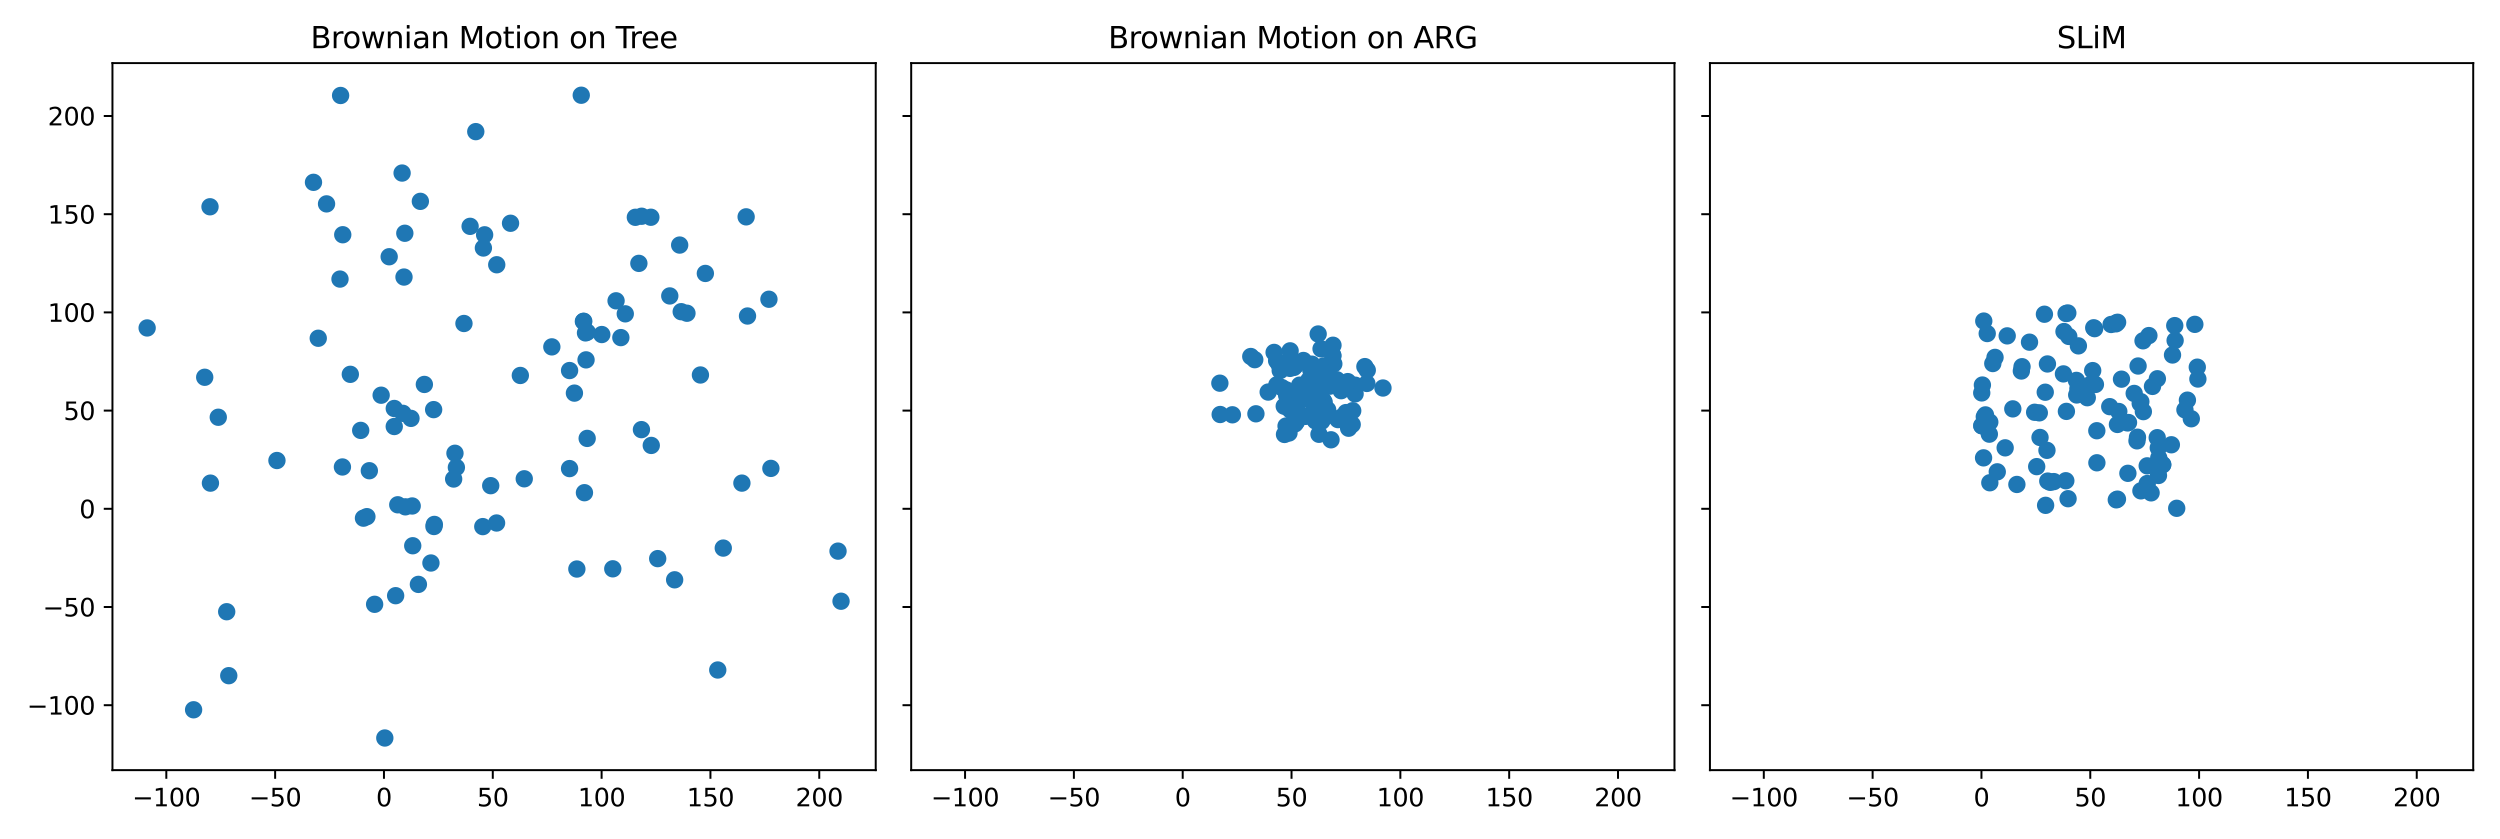 <?xml version="1.0" encoding="utf-8" standalone="no"?>
<!DOCTYPE svg PUBLIC "-//W3C//DTD SVG 1.1//EN"
  "http://www.w3.org/Graphics/SVG/1.1/DTD/svg11.dtd">
<svg xmlns:xlink="http://www.w3.org/1999/xlink" width="1008pt" height="338.4pt" viewBox="0 0 1008 338.4" xmlns="http://www.w3.org/2000/svg" version="1.1">
 <defs>
  <style type="text/css">*{stroke-linejoin: round; stroke-linecap: butt}</style>
 </defs>
 <g id="figure_1">
  <g id="patch_1">
   <path d="M 0 338.4 
L 1008 338.4 
L 1008 0 
L 0 0 
z
" style="fill: #ffffff"/>
  </g>
  <g id="axes_1">
   <g id="patch_2">
    <path d="M 45.34 310.52 
L 353.093 310.52 
L 353.093 25.44 
L 45.34 25.44 
z
" style="fill: #ffffff"/>
   </g>
   <g id="PathCollection_1">
    <defs>
     <path id="me04574af91" d="M 0 3 
C 0.796 3 1.559 2.684 2.121 2.121 
C 2.684 1.559 3 0.796 3 0 
C 3 -0.796 2.684 -1.559 2.121 -2.121 
C 1.559 -2.684 0.796 -3 0 -3 
C -0.796 -3 -1.559 -2.684 -2.121 -2.121 
C -2.684 -1.559 -3 -0.796 -3 0 
C -3 0.796 -2.684 1.559 -2.121 2.121 
C -1.559 2.684 -0.796 3 0 3 
z
" style="stroke: #1f77b4"/>
    </defs>
    <g clip-path="url(#p3fa9901264)">
     <use xlink:href="#me04574af91" x="155.156" y="297.562" style="fill: #1f77b4; stroke: #1f77b4"/>
     <use xlink:href="#me04574af91" x="131.663" y="82.206" style="fill: #1f77b4; stroke: #1f77b4"/>
     <use xlink:href="#me04574af91" x="158.974" y="164.7" style="fill: #1f77b4; stroke: #1f77b4"/>
     <use xlink:href="#me04574af91" x="276.98" y="126.297" style="fill: #1f77b4; stroke: #1f77b4"/>
     <use xlink:href="#me04574af91" x="159.523" y="240.182" style="fill: #1f77b4; stroke: #1f77b4"/>
     <use xlink:href="#me04574af91" x="156.917" y="103.52" style="fill: #1f77b4; stroke: #1f77b4"/>
     <use xlink:href="#me04574af91" x="91.405" y="246.646" style="fill: #1f77b4; stroke: #1f77b4"/>
     <use xlink:href="#me04574af91" x="236.781" y="133.92" style="fill: #1f77b4; stroke: #1f77b4"/>
     <use xlink:href="#me04574af91" x="88.009" y="168.236" style="fill: #1f77b4; stroke: #1f77b4"/>
     <use xlink:href="#me04574af91" x="242.637" y="134.885" style="fill: #1f77b4; stroke: #1f77b4"/>
     <use xlink:href="#me04574af91" x="126.398" y="73.514" style="fill: #1f77b4; stroke: #1f77b4"/>
     <use xlink:href="#me04574af91" x="274.666" y="125.674" style="fill: #1f77b4; stroke: #1f77b4"/>
     <use xlink:href="#me04574af91" x="147.934" y="208.318" style="fill: #1f77b4; stroke: #1f77b4"/>
     <use xlink:href="#me04574af91" x="257.593" y="106.191" style="fill: #1f77b4; stroke: #1f77b4"/>
     <use xlink:href="#me04574af91" x="84.848" y="194.799" style="fill: #1f77b4; stroke: #1f77b4"/>
     <use xlink:href="#me04574af91" x="258.629" y="173.228" style="fill: #1f77b4; stroke: #1f77b4"/>
     <use xlink:href="#me04574af91" x="229.657" y="149.402" style="fill: #1f77b4; stroke: #1f77b4"/>
     <use xlink:href="#me04574af91" x="191.834" y="53.073" style="fill: #1f77b4; stroke: #1f77b4"/>
     <use xlink:href="#me04574af91" x="162.468" y="166.662" style="fill: #1f77b4; stroke: #1f77b4"/>
     <use xlink:href="#me04574af91" x="162.893" y="111.707" style="fill: #1f77b4; stroke: #1f77b4"/>
     <use xlink:href="#me04574af91" x="289.4" y="270.143" style="fill: #1f77b4; stroke: #1f77b4"/>
     <use xlink:href="#me04574af91" x="195.4" y="94.678" style="fill: #1f77b4; stroke: #1f77b4"/>
     <use xlink:href="#me04574af91" x="182.913" y="193.138" style="fill: #1f77b4; stroke: #1f77b4"/>
     <use xlink:href="#me04574af91" x="247.073" y="229.346" style="fill: #1f77b4; stroke: #1f77b4"/>
     <use xlink:href="#me04574af91" x="272.017" y="233.78" style="fill: #1f77b4; stroke: #1f77b4"/>
     <use xlink:href="#me04574af91" x="250.328" y="136.12" style="fill: #1f77b4; stroke: #1f77b4"/>
     <use xlink:href="#me04574af91" x="236.748" y="176.763" style="fill: #1f77b4; stroke: #1f77b4"/>
     <use xlink:href="#me04574af91" x="339.105" y="242.416" style="fill: #1f77b4; stroke: #1f77b4"/>
     <use xlink:href="#me04574af91" x="153.682" y="159.348" style="fill: #1f77b4; stroke: #1f77b4"/>
     <use xlink:href="#me04574af91" x="274.044" y="98.811" style="fill: #1f77b4; stroke: #1f77b4"/>
     <use xlink:href="#me04574af91" x="205.849" y="90.019" style="fill: #1f77b4; stroke: #1f77b4"/>
     <use xlink:href="#me04574af91" x="235.225" y="129.595" style="fill: #1f77b4; stroke: #1f77b4"/>
     <use xlink:href="#me04574af91" x="78.059" y="286.183" style="fill: #1f77b4; stroke: #1f77b4"/>
     <use xlink:href="#me04574af91" x="258.708" y="87.189" style="fill: #1f77b4; stroke: #1f77b4"/>
     <use xlink:href="#me04574af91" x="235.649" y="198.656" style="fill: #1f77b4; stroke: #1f77b4"/>
     <use xlink:href="#me04574af91" x="337.892" y="222.214" style="fill: #1f77b4; stroke: #1f77b4"/>
     <use xlink:href="#me04574af91" x="174.846" y="165.162" style="fill: #1f77b4; stroke: #1f77b4"/>
     <use xlink:href="#me04574af91" x="162.129" y="69.774" style="fill: #1f77b4; stroke: #1f77b4"/>
     <use xlink:href="#me04574af91" x="84.675" y="83.372" style="fill: #1f77b4; stroke: #1f77b4"/>
     <use xlink:href="#me04574af91" x="282.413" y="151.195" style="fill: #1f77b4; stroke: #1f77b4"/>
     <use xlink:href="#me04574af91" x="183.439" y="182.759" style="fill: #1f77b4; stroke: #1f77b4"/>
     <use xlink:href="#me04574af91" x="252.11" y="126.539" style="fill: #1f77b4; stroke: #1f77b4"/>
     <use xlink:href="#me04574af91" x="300.845" y="87.434" style="fill: #1f77b4; stroke: #1f77b4"/>
     <use xlink:href="#me04574af91" x="235.374" y="129.556" style="fill: #1f77b4; stroke: #1f77b4"/>
     <use xlink:href="#me04574af91" x="200.286" y="106.749" style="fill: #1f77b4; stroke: #1f77b4"/>
     <use xlink:href="#me04574af91" x="231.605" y="158.506" style="fill: #1f77b4; stroke: #1f77b4"/>
     <use xlink:href="#me04574af91" x="92.238" y="272.434" style="fill: #1f77b4; stroke: #1f77b4"/>
     <use xlink:href="#me04574af91" x="222.502" y="139.859" style="fill: #1f77b4; stroke: #1f77b4"/>
     <use xlink:href="#me04574af91" x="187.069" y="130.432" style="fill: #1f77b4; stroke: #1f77b4"/>
     <use xlink:href="#me04574af91" x="137.331" y="38.498" style="fill: #1f77b4; stroke: #1f77b4"/>
     <use xlink:href="#me04574af91" x="158.962" y="171.968" style="fill: #1f77b4; stroke: #1f77b4"/>
     <use xlink:href="#me04574af91" x="160.38" y="203.529" style="fill: #1f77b4; stroke: #1f77b4"/>
     <use xlink:href="#me04574af91" x="211.379" y="193.05" style="fill: #1f77b4; stroke: #1f77b4"/>
     <use xlink:href="#me04574af91" x="232.59" y="229.432" style="fill: #1f77b4; stroke: #1f77b4"/>
     <use xlink:href="#me04574af91" x="200.217" y="210.874" style="fill: #1f77b4; stroke: #1f77b4"/>
     <use xlink:href="#me04574af91" x="262.424" y="87.592" style="fill: #1f77b4; stroke: #1f77b4"/>
     <use xlink:href="#me04574af91" x="197.859" y="195.822" style="fill: #1f77b4; stroke: #1f77b4"/>
     <use xlink:href="#me04574af91" x="248.399" y="121.29" style="fill: #1f77b4; stroke: #1f77b4"/>
     <use xlink:href="#me04574af91" x="59.329" y="132.23" style="fill: #1f77b4; stroke: #1f77b4"/>
     <use xlink:href="#me04574af91" x="262.591" y="179.595" style="fill: #1f77b4; stroke: #1f77b4"/>
     <use xlink:href="#me04574af91" x="145.436" y="173.533" style="fill: #1f77b4; stroke: #1f77b4"/>
     <use xlink:href="#me04574af91" x="301.396" y="127.417" style="fill: #1f77b4; stroke: #1f77b4"/>
     <use xlink:href="#me04574af91" x="165.704" y="168.689" style="fill: #1f77b4; stroke: #1f77b4"/>
     <use xlink:href="#me04574af91" x="137.087" y="112.525" style="fill: #1f77b4; stroke: #1f77b4"/>
     <use xlink:href="#me04574af91" x="194.658" y="212.329" style="fill: #1f77b4; stroke: #1f77b4"/>
     <use xlink:href="#me04574af91" x="256.177" y="87.616" style="fill: #1f77b4; stroke: #1f77b4"/>
     <use xlink:href="#me04574af91" x="169.49" y="81.183" style="fill: #1f77b4; stroke: #1f77b4"/>
     <use xlink:href="#me04574af91" x="128.319" y="136.383" style="fill: #1f77b4; stroke: #1f77b4"/>
     <use xlink:href="#me04574af91" x="175.132" y="211.449" style="fill: #1f77b4; stroke: #1f77b4"/>
     <use xlink:href="#me04574af91" x="209.798" y="151.387" style="fill: #1f77b4; stroke: #1f77b4"/>
     <use xlink:href="#me04574af91" x="229.65" y="188.934" style="fill: #1f77b4; stroke: #1f77b4"/>
     <use xlink:href="#me04574af91" x="270.054" y="119.322" style="fill: #1f77b4; stroke: #1f77b4"/>
     <use xlink:href="#me04574af91" x="151.049" y="243.655" style="fill: #1f77b4; stroke: #1f77b4"/>
     <use xlink:href="#me04574af91" x="310.035" y="120.657" style="fill: #1f77b4; stroke: #1f77b4"/>
     <use xlink:href="#me04574af91" x="171.102" y="155.007" style="fill: #1f77b4; stroke: #1f77b4"/>
     <use xlink:href="#me04574af91" x="236.07" y="134.227" style="fill: #1f77b4; stroke: #1f77b4"/>
     <use xlink:href="#me04574af91" x="141.249" y="150.929" style="fill: #1f77b4; stroke: #1f77b4"/>
     <use xlink:href="#me04574af91" x="299.136" y="194.794" style="fill: #1f77b4; stroke: #1f77b4"/>
     <use xlink:href="#me04574af91" x="174.969" y="212.287" style="fill: #1f77b4; stroke: #1f77b4"/>
     <use xlink:href="#me04574af91" x="236.295" y="145.099" style="fill: #1f77b4; stroke: #1f77b4"/>
     <use xlink:href="#me04574af91" x="148.918" y="189.793" style="fill: #1f77b4; stroke: #1f77b4"/>
     <use xlink:href="#me04574af91" x="291.624" y="220.989" style="fill: #1f77b4; stroke: #1f77b4"/>
     <use xlink:href="#me04574af91" x="168.7" y="235.626" style="fill: #1f77b4; stroke: #1f77b4"/>
     <use xlink:href="#me04574af91" x="194.905" y="99.995" style="fill: #1f77b4; stroke: #1f77b4"/>
     <use xlink:href="#me04574af91" x="166.197" y="204.011" style="fill: #1f77b4; stroke: #1f77b4"/>
     <use xlink:href="#me04574af91" x="138.197" y="94.645" style="fill: #1f77b4; stroke: #1f77b4"/>
     <use xlink:href="#me04574af91" x="138.066" y="188.283" style="fill: #1f77b4; stroke: #1f77b4"/>
     <use xlink:href="#me04574af91" x="310.823" y="188.857" style="fill: #1f77b4; stroke: #1f77b4"/>
     <use xlink:href="#me04574af91" x="163.438" y="204.355" style="fill: #1f77b4; stroke: #1f77b4"/>
     <use xlink:href="#me04574af91" x="163.224" y="94.05" style="fill: #1f77b4; stroke: #1f77b4"/>
     <use xlink:href="#me04574af91" x="166.414" y="220.044" style="fill: #1f77b4; stroke: #1f77b4"/>
     <use xlink:href="#me04574af91" x="189.55" y="91.26" style="fill: #1f77b4; stroke: #1f77b4"/>
     <use xlink:href="#me04574af91" x="184.011" y="188.47" style="fill: #1f77b4; stroke: #1f77b4"/>
     <use xlink:href="#me04574af91" x="173.753" y="227.003" style="fill: #1f77b4; stroke: #1f77b4"/>
     <use xlink:href="#me04574af91" x="146.552" y="208.923" style="fill: #1f77b4; stroke: #1f77b4"/>
     <use xlink:href="#me04574af91" x="284.4" y="110.251" style="fill: #1f77b4; stroke: #1f77b4"/>
     <use xlink:href="#me04574af91" x="82.541" y="152.114" style="fill: #1f77b4; stroke: #1f77b4"/>
     <use xlink:href="#me04574af91" x="234.362" y="38.398" style="fill: #1f77b4; stroke: #1f77b4"/>
     <use xlink:href="#me04574af91" x="111.664" y="185.677" style="fill: #1f77b4; stroke: #1f77b4"/>
     <use xlink:href="#me04574af91" x="265.182" y="225.236" style="fill: #1f77b4; stroke: #1f77b4"/>
    </g>
   </g>
   <g id="matplotlib.axis_1">
    <g id="xtick_1">
     <g id="line2d_1">
      <defs>
       <path id="m69aac33d87" d="M 0 0 
L 0 3.5 
" style="stroke: #000000; stroke-width: 0.8"/>
      </defs>
      <g>
       <use xlink:href="#m69aac33d87" x="67.058" y="310.52" style="stroke: #000000; stroke-width: 0.8"/>
      </g>
     </g>
     <g id="text_1">
      <!-- −100 -->
      <g transform="translate(53.324 325.118) scale(0.1 -0.1)">
       <defs>
        <path id="DejaVuSans-2212" d="M 678 2272 
L 4684 2272 
L 4684 1741 
L 678 1741 
L 678 2272 
z
" transform="scale(0.016)"/>
        <path id="DejaVuSans-31" d="M 794 531 
L 1825 531 
L 1825 4091 
L 703 3866 
L 703 4441 
L 1819 4666 
L 2450 4666 
L 2450 531 
L 3481 531 
L 3481 0 
L 794 0 
L 794 531 
z
" transform="scale(0.016)"/>
        <path id="DejaVuSans-30" d="M 2034 4250 
Q 1547 4250 1301 3770 
Q 1056 3291 1056 2328 
Q 1056 1369 1301 889 
Q 1547 409 2034 409 
Q 2525 409 2770 889 
Q 3016 1369 3016 2328 
Q 3016 3291 2770 3770 
Q 2525 4250 2034 4250 
z
M 2034 4750 
Q 2819 4750 3233 4129 
Q 3647 3509 3647 2328 
Q 3647 1150 3233 529 
Q 2819 -91 2034 -91 
Q 1250 -91 836 529 
Q 422 1150 422 2328 
Q 422 3509 836 4129 
Q 1250 4750 2034 4750 
z
" transform="scale(0.016)"/>
       </defs>
       <use xlink:href="#DejaVuSans-2212"/>
       <use xlink:href="#DejaVuSans-31" x="83.789"/>
       <use xlink:href="#DejaVuSans-30" x="147.412"/>
       <use xlink:href="#DejaVuSans-30" x="211.035"/>
      </g>
     </g>
    </g>
    <g id="xtick_2">
     <g id="line2d_2">
      <g>
       <use xlink:href="#m69aac33d87" x="110.935" y="310.52" style="stroke: #000000; stroke-width: 0.8"/>
      </g>
     </g>
     <g id="text_2">
      <!-- −50 -->
      <g transform="translate(100.383 325.118) scale(0.1 -0.1)">
       <defs>
        <path id="DejaVuSans-35" d="M 691 4666 
L 3169 4666 
L 3169 4134 
L 1269 4134 
L 1269 2991 
Q 1406 3038 1543 3061 
Q 1681 3084 1819 3084 
Q 2600 3084 3056 2656 
Q 3513 2228 3513 1497 
Q 3513 744 3044 326 
Q 2575 -91 1722 -91 
Q 1428 -91 1123 -41 
Q 819 9 494 109 
L 494 744 
Q 775 591 1075 516 
Q 1375 441 1709 441 
Q 2250 441 2565 725 
Q 2881 1009 2881 1497 
Q 2881 1984 2565 2268 
Q 2250 2553 1709 2553 
Q 1456 2553 1204 2497 
Q 953 2441 691 2322 
L 691 4666 
z
" transform="scale(0.016)"/>
       </defs>
       <use xlink:href="#DejaVuSans-2212"/>
       <use xlink:href="#DejaVuSans-35" x="83.789"/>
       <use xlink:href="#DejaVuSans-30" x="147.412"/>
      </g>
     </g>
    </g>
    <g id="xtick_3">
     <g id="line2d_3">
      <g>
       <use xlink:href="#m69aac33d87" x="154.813" y="310.52" style="stroke: #000000; stroke-width: 0.8"/>
      </g>
     </g>
     <g id="text_3">
      <!-- 0 -->
      <g transform="translate(151.632 325.118) scale(0.1 -0.1)">
       <use xlink:href="#DejaVuSans-30"/>
      </g>
     </g>
    </g>
    <g id="xtick_4">
     <g id="line2d_4">
      <g>
       <use xlink:href="#m69aac33d87" x="198.691" y="310.52" style="stroke: #000000; stroke-width: 0.8"/>
      </g>
     </g>
     <g id="text_4">
      <!-- 50 -->
      <g transform="translate(192.329 325.118) scale(0.1 -0.1)">
       <use xlink:href="#DejaVuSans-35"/>
       <use xlink:href="#DejaVuSans-30" x="63.623"/>
      </g>
     </g>
    </g>
    <g id="xtick_5">
     <g id="line2d_5">
      <g>
       <use xlink:href="#m69aac33d87" x="242.569" y="310.52" style="stroke: #000000; stroke-width: 0.8"/>
      </g>
     </g>
     <g id="text_5">
      <!-- 100 -->
      <g transform="translate(233.026 325.118) scale(0.1 -0.1)">
       <use xlink:href="#DejaVuSans-31"/>
       <use xlink:href="#DejaVuSans-30" x="63.623"/>
       <use xlink:href="#DejaVuSans-30" x="127.246"/>
      </g>
     </g>
    </g>
    <g id="xtick_6">
     <g id="line2d_6">
      <g>
       <use xlink:href="#m69aac33d87" x="286.447" y="310.52" style="stroke: #000000; stroke-width: 0.8"/>
      </g>
     </g>
     <g id="text_6">
      <!-- 150 -->
      <g transform="translate(276.904 325.118) scale(0.1 -0.1)">
       <use xlink:href="#DejaVuSans-31"/>
       <use xlink:href="#DejaVuSans-35" x="63.623"/>
       <use xlink:href="#DejaVuSans-30" x="127.246"/>
      </g>
     </g>
    </g>
    <g id="xtick_7">
     <g id="line2d_7">
      <g>
       <use xlink:href="#m69aac33d87" x="330.325" y="310.52" style="stroke: #000000; stroke-width: 0.8"/>
      </g>
     </g>
     <g id="text_7">
      <!-- 200 -->
      <g transform="translate(320.782 325.118) scale(0.1 -0.1)">
       <defs>
        <path id="DejaVuSans-32" d="M 1228 531 
L 3431 531 
L 3431 0 
L 469 0 
L 469 531 
Q 828 903 1448 1529 
Q 2069 2156 2228 2338 
Q 2531 2678 2651 2914 
Q 2772 3150 2772 3378 
Q 2772 3750 2511 3984 
Q 2250 4219 1831 4219 
Q 1534 4219 1204 4116 
Q 875 4013 500 3803 
L 500 4441 
Q 881 4594 1212 4672 
Q 1544 4750 1819 4750 
Q 2544 4750 2975 4387 
Q 3406 4025 3406 3419 
Q 3406 3131 3298 2873 
Q 3191 2616 2906 2266 
Q 2828 2175 2409 1742 
Q 1991 1309 1228 531 
z
" transform="scale(0.016)"/>
       </defs>
       <use xlink:href="#DejaVuSans-32"/>
       <use xlink:href="#DejaVuSans-30" x="63.623"/>
       <use xlink:href="#DejaVuSans-30" x="127.246"/>
      </g>
     </g>
    </g>
   </g>
   <g id="matplotlib.axis_2">
    <g id="ytick_1">
     <g id="line2d_8">
      <defs>
       <path id="m199dc8a52b" d="M 0 0 
L -3.5 0 
" style="stroke: #000000; stroke-width: 0.8"/>
      </defs>
      <g>
       <use xlink:href="#m199dc8a52b" x="45.34" y="284.34" style="stroke: #000000; stroke-width: 0.8"/>
      </g>
     </g>
     <g id="text_8">
      <!-- −100 -->
      <g transform="translate(10.873 288.139) scale(0.1 -0.1)">
       <use xlink:href="#DejaVuSans-2212"/>
       <use xlink:href="#DejaVuSans-31" x="83.789"/>
       <use xlink:href="#DejaVuSans-30" x="147.412"/>
       <use xlink:href="#DejaVuSans-30" x="211.035"/>
      </g>
     </g>
    </g>
    <g id="ytick_2">
     <g id="line2d_9">
      <g>
       <use xlink:href="#m199dc8a52b" x="45.34" y="244.745" style="stroke: #000000; stroke-width: 0.8"/>
      </g>
     </g>
     <g id="text_9">
      <!-- −50 -->
      <g transform="translate(17.235 248.545) scale(0.1 -0.1)">
       <use xlink:href="#DejaVuSans-2212"/>
       <use xlink:href="#DejaVuSans-35" x="83.789"/>
       <use xlink:href="#DejaVuSans-30" x="147.412"/>
      </g>
     </g>
    </g>
    <g id="ytick_3">
     <g id="line2d_10">
      <g>
       <use xlink:href="#m199dc8a52b" x="45.34" y="205.151" style="stroke: #000000; stroke-width: 0.8"/>
      </g>
     </g>
     <g id="text_10">
      <!-- 0 -->
      <g transform="translate(31.977 208.95) scale(0.1 -0.1)">
       <use xlink:href="#DejaVuSans-30"/>
      </g>
     </g>
    </g>
    <g id="ytick_4">
     <g id="line2d_11">
      <g>
       <use xlink:href="#m199dc8a52b" x="45.34" y="165.556" style="stroke: #000000; stroke-width: 0.8"/>
      </g>
     </g>
     <g id="text_11">
      <!-- 50 -->
      <g transform="translate(25.615 169.355) scale(0.1 -0.1)">
       <use xlink:href="#DejaVuSans-35"/>
       <use xlink:href="#DejaVuSans-30" x="63.623"/>
      </g>
     </g>
    </g>
    <g id="ytick_5">
     <g id="line2d_12">
      <g>
       <use xlink:href="#m199dc8a52b" x="45.34" y="125.961" style="stroke: #000000; stroke-width: 0.8"/>
      </g>
     </g>
     <g id="text_12">
      <!-- 100 -->
      <g transform="translate(19.253 129.761) scale(0.1 -0.1)">
       <use xlink:href="#DejaVuSans-31"/>
       <use xlink:href="#DejaVuSans-30" x="63.623"/>
       <use xlink:href="#DejaVuSans-30" x="127.246"/>
      </g>
     </g>
    </g>
    <g id="ytick_6">
     <g id="line2d_13">
      <g>
       <use xlink:href="#m199dc8a52b" x="45.34" y="86.367" style="stroke: #000000; stroke-width: 0.8"/>
      </g>
     </g>
     <g id="text_13">
      <!-- 150 -->
      <g transform="translate(19.253 90.166) scale(0.1 -0.1)">
       <use xlink:href="#DejaVuSans-31"/>
       <use xlink:href="#DejaVuSans-35" x="63.623"/>
       <use xlink:href="#DejaVuSans-30" x="127.246"/>
      </g>
     </g>
    </g>
    <g id="ytick_7">
     <g id="line2d_14">
      <g>
       <use xlink:href="#m199dc8a52b" x="45.34" y="46.772" style="stroke: #000000; stroke-width: 0.8"/>
      </g>
     </g>
     <g id="text_14">
      <!-- 200 -->
      <g transform="translate(19.253 50.571) scale(0.1 -0.1)">
       <use xlink:href="#DejaVuSans-32"/>
       <use xlink:href="#DejaVuSans-30" x="63.623"/>
       <use xlink:href="#DejaVuSans-30" x="127.246"/>
      </g>
     </g>
    </g>
   </g>
   <g id="patch_3">
    <path d="M 45.34 310.52 
L 45.34 25.44 
" style="fill: none; stroke: #000000; stroke-width: 0.8; stroke-linejoin: miter; stroke-linecap: square"/>
   </g>
   <g id="patch_4">
    <path d="M 353.093 310.52 
L 353.093 25.44 
" style="fill: none; stroke: #000000; stroke-width: 0.8; stroke-linejoin: miter; stroke-linecap: square"/>
   </g>
   <g id="patch_5">
    <path d="M 45.34 310.52 
L 353.093 310.52 
" style="fill: none; stroke: #000000; stroke-width: 0.8; stroke-linejoin: miter; stroke-linecap: square"/>
   </g>
   <g id="patch_6">
    <path d="M 45.34 25.44 
L 353.093 25.44 
" style="fill: none; stroke: #000000; stroke-width: 0.8; stroke-linejoin: miter; stroke-linecap: square"/>
   </g>
   <g id="text_15">
    <!-- Brownian Motion on Tree -->
    <g transform="translate(125.211 19.44) scale(0.12 -0.12)">
     <defs>
      <path id="DejaVuSans-42" d="M 1259 2228 
L 1259 519 
L 2272 519 
Q 2781 519 3026 730 
Q 3272 941 3272 1375 
Q 3272 1813 3026 2020 
Q 2781 2228 2272 2228 
L 1259 2228 
z
M 1259 4147 
L 1259 2741 
L 2194 2741 
Q 2656 2741 2882 2914 
Q 3109 3088 3109 3444 
Q 3109 3797 2882 3972 
Q 2656 4147 2194 4147 
L 1259 4147 
z
M 628 4666 
L 2241 4666 
Q 2963 4666 3353 4366 
Q 3744 4066 3744 3513 
Q 3744 3084 3544 2831 
Q 3344 2578 2956 2516 
Q 3422 2416 3680 2098 
Q 3938 1781 3938 1306 
Q 3938 681 3513 340 
Q 3088 0 2303 0 
L 628 0 
L 628 4666 
z
" transform="scale(0.016)"/>
      <path id="DejaVuSans-72" d="M 2631 2963 
Q 2534 3019 2420 3045 
Q 2306 3072 2169 3072 
Q 1681 3072 1420 2755 
Q 1159 2438 1159 1844 
L 1159 0 
L 581 0 
L 581 3500 
L 1159 3500 
L 1159 2956 
Q 1341 3275 1631 3429 
Q 1922 3584 2338 3584 
Q 2397 3584 2469 3576 
Q 2541 3569 2628 3553 
L 2631 2963 
z
" transform="scale(0.016)"/>
      <path id="DejaVuSans-6f" d="M 1959 3097 
Q 1497 3097 1228 2736 
Q 959 2375 959 1747 
Q 959 1119 1226 758 
Q 1494 397 1959 397 
Q 2419 397 2687 759 
Q 2956 1122 2956 1747 
Q 2956 2369 2687 2733 
Q 2419 3097 1959 3097 
z
M 1959 3584 
Q 2709 3584 3137 3096 
Q 3566 2609 3566 1747 
Q 3566 888 3137 398 
Q 2709 -91 1959 -91 
Q 1206 -91 779 398 
Q 353 888 353 1747 
Q 353 2609 779 3096 
Q 1206 3584 1959 3584 
z
" transform="scale(0.016)"/>
      <path id="DejaVuSans-77" d="M 269 3500 
L 844 3500 
L 1563 769 
L 2278 3500 
L 2956 3500 
L 3675 769 
L 4391 3500 
L 4966 3500 
L 4050 0 
L 3372 0 
L 2619 2869 
L 1863 0 
L 1184 0 
L 269 3500 
z
" transform="scale(0.016)"/>
      <path id="DejaVuSans-6e" d="M 3513 2113 
L 3513 0 
L 2938 0 
L 2938 2094 
Q 2938 2591 2744 2837 
Q 2550 3084 2163 3084 
Q 1697 3084 1428 2787 
Q 1159 2491 1159 1978 
L 1159 0 
L 581 0 
L 581 3500 
L 1159 3500 
L 1159 2956 
Q 1366 3272 1645 3428 
Q 1925 3584 2291 3584 
Q 2894 3584 3203 3211 
Q 3513 2838 3513 2113 
z
" transform="scale(0.016)"/>
      <path id="DejaVuSans-69" d="M 603 3500 
L 1178 3500 
L 1178 0 
L 603 0 
L 603 3500 
z
M 603 4863 
L 1178 4863 
L 1178 4134 
L 603 4134 
L 603 4863 
z
" transform="scale(0.016)"/>
      <path id="DejaVuSans-61" d="M 2194 1759 
Q 1497 1759 1228 1600 
Q 959 1441 959 1056 
Q 959 750 1161 570 
Q 1363 391 1709 391 
Q 2188 391 2477 730 
Q 2766 1069 2766 1631 
L 2766 1759 
L 2194 1759 
z
M 3341 1997 
L 3341 0 
L 2766 0 
L 2766 531 
Q 2569 213 2275 61 
Q 1981 -91 1556 -91 
Q 1019 -91 701 211 
Q 384 513 384 1019 
Q 384 1609 779 1909 
Q 1175 2209 1959 2209 
L 2766 2209 
L 2766 2266 
Q 2766 2663 2505 2880 
Q 2244 3097 1772 3097 
Q 1472 3097 1187 3025 
Q 903 2953 641 2809 
L 641 3341 
Q 956 3463 1253 3523 
Q 1550 3584 1831 3584 
Q 2591 3584 2966 3190 
Q 3341 2797 3341 1997 
z
" transform="scale(0.016)"/>
      <path id="DejaVuSans-20" transform="scale(0.016)"/>
      <path id="DejaVuSans-4d" d="M 628 4666 
L 1569 4666 
L 2759 1491 
L 3956 4666 
L 4897 4666 
L 4897 0 
L 4281 0 
L 4281 4097 
L 3078 897 
L 2444 897 
L 1241 4097 
L 1241 0 
L 628 0 
L 628 4666 
z
" transform="scale(0.016)"/>
      <path id="DejaVuSans-74" d="M 1172 4494 
L 1172 3500 
L 2356 3500 
L 2356 3053 
L 1172 3053 
L 1172 1153 
Q 1172 725 1289 603 
Q 1406 481 1766 481 
L 2356 481 
L 2356 0 
L 1766 0 
Q 1100 0 847 248 
Q 594 497 594 1153 
L 594 3053 
L 172 3053 
L 172 3500 
L 594 3500 
L 594 4494 
L 1172 4494 
z
" transform="scale(0.016)"/>
      <path id="DejaVuSans-54" d="M -19 4666 
L 3928 4666 
L 3928 4134 
L 2272 4134 
L 2272 0 
L 1638 0 
L 1638 4134 
L -19 4134 
L -19 4666 
z
" transform="scale(0.016)"/>
      <path id="DejaVuSans-65" d="M 3597 1894 
L 3597 1613 
L 953 1613 
Q 991 1019 1311 708 
Q 1631 397 2203 397 
Q 2534 397 2845 478 
Q 3156 559 3463 722 
L 3463 178 
Q 3153 47 2828 -22 
Q 2503 -91 2169 -91 
Q 1331 -91 842 396 
Q 353 884 353 1716 
Q 353 2575 817 3079 
Q 1281 3584 2069 3584 
Q 2775 3584 3186 3129 
Q 3597 2675 3597 1894 
z
M 3022 2063 
Q 3016 2534 2758 2815 
Q 2500 3097 2075 3097 
Q 1594 3097 1305 2825 
Q 1016 2553 972 2059 
L 3022 2063 
z
" transform="scale(0.016)"/>
     </defs>
     <use xlink:href="#DejaVuSans-42"/>
     <use xlink:href="#DejaVuSans-72" x="68.604"/>
     <use xlink:href="#DejaVuSans-6f" x="107.467"/>
     <use xlink:href="#DejaVuSans-77" x="168.648"/>
     <use xlink:href="#DejaVuSans-6e" x="250.436"/>
     <use xlink:href="#DejaVuSans-69" x="313.814"/>
     <use xlink:href="#DejaVuSans-61" x="341.598"/>
     <use xlink:href="#DejaVuSans-6e" x="402.877"/>
     <use xlink:href="#DejaVuSans-20" x="466.256"/>
     <use xlink:href="#DejaVuSans-4d" x="498.043"/>
     <use xlink:href="#DejaVuSans-6f" x="584.322"/>
     <use xlink:href="#DejaVuSans-74" x="645.504"/>
     <use xlink:href="#DejaVuSans-69" x="684.713"/>
     <use xlink:href="#DejaVuSans-6f" x="712.496"/>
     <use xlink:href="#DejaVuSans-6e" x="773.678"/>
     <use xlink:href="#DejaVuSans-20" x="837.057"/>
     <use xlink:href="#DejaVuSans-6f" x="868.844"/>
     <use xlink:href="#DejaVuSans-6e" x="930.025"/>
     <use xlink:href="#DejaVuSans-20" x="993.404"/>
     <use xlink:href="#DejaVuSans-54" x="1025.191"/>
     <use xlink:href="#DejaVuSans-72" x="1071.525"/>
     <use xlink:href="#DejaVuSans-65" x="1110.389"/>
     <use xlink:href="#DejaVuSans-65" x="1171.912"/>
    </g>
   </g>
  </g>
  <g id="axes_2">
   <g id="patch_7">
    <path d="M 367.393 310.52 
L 675.147 310.52 
L 675.147 25.44 
L 367.393 25.44 
z
" style="fill: #ffffff"/>
   </g>
   <g id="PathCollection_2">
    <g clip-path="url(#p17c646948e)">
     <use xlink:href="#me04574af91" x="528.521" y="149.217" style="fill: #1f77b4; stroke: #1f77b4"/>
     <use xlink:href="#me04574af91" x="532.912" y="169.846" style="fill: #1f77b4; stroke: #1f77b4"/>
     <use xlink:href="#me04574af91" x="536.663" y="177.323" style="fill: #1f77b4; stroke: #1f77b4"/>
     <use xlink:href="#me04574af91" x="524.016" y="155.302" style="fill: #1f77b4; stroke: #1f77b4"/>
     <use xlink:href="#me04574af91" x="518.669" y="157.226" style="fill: #1f77b4; stroke: #1f77b4"/>
     <use xlink:href="#me04574af91" x="506.389" y="166.845" style="fill: #1f77b4; stroke: #1f77b4"/>
     <use xlink:href="#me04574af91" x="515.627" y="146.76" style="fill: #1f77b4; stroke: #1f77b4"/>
     <use xlink:href="#me04574af91" x="522.165" y="170.899" style="fill: #1f77b4; stroke: #1f77b4"/>
     <use xlink:href="#me04574af91" x="532.04" y="161.548" style="fill: #1f77b4; stroke: #1f77b4"/>
     <use xlink:href="#me04574af91" x="526.793" y="155.957" style="fill: #1f77b4; stroke: #1f77b4"/>
     <use xlink:href="#me04574af91" x="533.722" y="147.534" style="fill: #1f77b4; stroke: #1f77b4"/>
     <use xlink:href="#me04574af91" x="546.374" y="158.81" style="fill: #1f77b4; stroke: #1f77b4"/>
     <use xlink:href="#me04574af91" x="531.922" y="155.51" style="fill: #1f77b4; stroke: #1f77b4"/>
     <use xlink:href="#me04574af91" x="531.791" y="167.064" style="fill: #1f77b4; stroke: #1f77b4"/>
     <use xlink:href="#me04574af91" x="535.305" y="165.202" style="fill: #1f77b4; stroke: #1f77b4"/>
     <use xlink:href="#me04574af91" x="522.162" y="168.963" style="fill: #1f77b4; stroke: #1f77b4"/>
     <use xlink:href="#me04574af91" x="521.702" y="148.143" style="fill: #1f77b4; stroke: #1f77b4"/>
     <use xlink:href="#me04574af91" x="519.311" y="162.061" style="fill: #1f77b4; stroke: #1f77b4"/>
     <use xlink:href="#me04574af91" x="531.329" y="160.111" style="fill: #1f77b4; stroke: #1f77b4"/>
     <use xlink:href="#me04574af91" x="491.849" y="154.499" style="fill: #1f77b4; stroke: #1f77b4"/>
     <use xlink:href="#me04574af91" x="532.054" y="151.502" style="fill: #1f77b4; stroke: #1f77b4"/>
     <use xlink:href="#me04574af91" x="532.647" y="140.649" style="fill: #1f77b4; stroke: #1f77b4"/>
     <use xlink:href="#me04574af91" x="537.414" y="143.602" style="fill: #1f77b4; stroke: #1f77b4"/>
     <use xlink:href="#me04574af91" x="511.332" y="158.078" style="fill: #1f77b4; stroke: #1f77b4"/>
     <use xlink:href="#me04574af91" x="536.164" y="155.705" style="fill: #1f77b4; stroke: #1f77b4"/>
     <use xlink:href="#me04574af91" x="518.533" y="171.775" style="fill: #1f77b4; stroke: #1f77b4"/>
     <use xlink:href="#me04574af91" x="514.737" y="145.454" style="fill: #1f77b4; stroke: #1f77b4"/>
     <use xlink:href="#me04574af91" x="542.701" y="166.356" style="fill: #1f77b4; stroke: #1f77b4"/>
     <use xlink:href="#me04574af91" x="550.323" y="147.815" style="fill: #1f77b4; stroke: #1f77b4"/>
     <use xlink:href="#me04574af91" x="533.401" y="161.303" style="fill: #1f77b4; stroke: #1f77b4"/>
     <use xlink:href="#me04574af91" x="532.191" y="161.043" style="fill: #1f77b4; stroke: #1f77b4"/>
     <use xlink:href="#me04574af91" x="530.358" y="169.697" style="fill: #1f77b4; stroke: #1f77b4"/>
     <use xlink:href="#me04574af91" x="540.754" y="157.526" style="fill: #1f77b4; stroke: #1f77b4"/>
     <use xlink:href="#me04574af91" x="521.98" y="164.879" style="fill: #1f77b4; stroke: #1f77b4"/>
     <use xlink:href="#me04574af91" x="513.72" y="142.092" style="fill: #1f77b4; stroke: #1f77b4"/>
     <use xlink:href="#me04574af91" x="545.202" y="171.161" style="fill: #1f77b4; stroke: #1f77b4"/>
     <use xlink:href="#me04574af91" x="526.432" y="167.874" style="fill: #1f77b4; stroke: #1f77b4"/>
     <use xlink:href="#me04574af91" x="514.832" y="155.155" style="fill: #1f77b4; stroke: #1f77b4"/>
     <use xlink:href="#me04574af91" x="533.708" y="166.501" style="fill: #1f77b4; stroke: #1f77b4"/>
     <use xlink:href="#me04574af91" x="551.284" y="149.258" style="fill: #1f77b4; stroke: #1f77b4"/>
     <use xlink:href="#me04574af91" x="541.753" y="154.411" style="fill: #1f77b4; stroke: #1f77b4"/>
     <use xlink:href="#me04574af91" x="523.484" y="162.284" style="fill: #1f77b4; stroke: #1f77b4"/>
     <use xlink:href="#me04574af91" x="527.246" y="160.843" style="fill: #1f77b4; stroke: #1f77b4"/>
     <use xlink:href="#me04574af91" x="532.656" y="155.73" style="fill: #1f77b4; stroke: #1f77b4"/>
     <use xlink:href="#me04574af91" x="528.983" y="146.844" style="fill: #1f77b4; stroke: #1f77b4"/>
     <use xlink:href="#me04574af91" x="520.124" y="161.697" style="fill: #1f77b4; stroke: #1f77b4"/>
     <use xlink:href="#me04574af91" x="504.313" y="143.742" style="fill: #1f77b4; stroke: #1f77b4"/>
     <use xlink:href="#me04574af91" x="496.898" y="167.246" style="fill: #1f77b4; stroke: #1f77b4"/>
     <use xlink:href="#me04574af91" x="543.766" y="172.663" style="fill: #1f77b4; stroke: #1f77b4"/>
     <use xlink:href="#me04574af91" x="537.362" y="143.16" style="fill: #1f77b4; stroke: #1f77b4"/>
     <use xlink:href="#me04574af91" x="533.519" y="154.032" style="fill: #1f77b4; stroke: #1f77b4"/>
     <use xlink:href="#me04574af91" x="527.746" y="153.219" style="fill: #1f77b4; stroke: #1f77b4"/>
     <use xlink:href="#me04574af91" x="520.182" y="141.459" style="fill: #1f77b4; stroke: #1f77b4"/>
     <use xlink:href="#me04574af91" x="534.454" y="168.018" style="fill: #1f77b4; stroke: #1f77b4"/>
     <use xlink:href="#me04574af91" x="530.761" y="161.212" style="fill: #1f77b4; stroke: #1f77b4"/>
     <use xlink:href="#me04574af91" x="517.804" y="163.793" style="fill: #1f77b4; stroke: #1f77b4"/>
     <use xlink:href="#me04574af91" x="521.861" y="145.769" style="fill: #1f77b4; stroke: #1f77b4"/>
     <use xlink:href="#me04574af91" x="532.652" y="160.87" style="fill: #1f77b4; stroke: #1f77b4"/>
     <use xlink:href="#me04574af91" x="533.899" y="162.133" style="fill: #1f77b4; stroke: #1f77b4"/>
     <use xlink:href="#me04574af91" x="557.613" y="156.448" style="fill: #1f77b4; stroke: #1f77b4"/>
     <use xlink:href="#me04574af91" x="539.464" y="169.181" style="fill: #1f77b4; stroke: #1f77b4"/>
     <use xlink:href="#me04574af91" x="531.812" y="175.106" style="fill: #1f77b4; stroke: #1f77b4"/>
     <use xlink:href="#me04574af91" x="537.797" y="146.718" style="fill: #1f77b4; stroke: #1f77b4"/>
     <use xlink:href="#me04574af91" x="522.516" y="165.907" style="fill: #1f77b4; stroke: #1f77b4"/>
     <use xlink:href="#me04574af91" x="529.166" y="157.156" style="fill: #1f77b4; stroke: #1f77b4"/>
     <use xlink:href="#me04574af91" x="531.154" y="161.475" style="fill: #1f77b4; stroke: #1f77b4"/>
     <use xlink:href="#me04574af91" x="546.464" y="155.325" style="fill: #1f77b4; stroke: #1f77b4"/>
     <use xlink:href="#me04574af91" x="516.184" y="149.406" style="fill: #1f77b4; stroke: #1f77b4"/>
     <use xlink:href="#me04574af91" x="523.168" y="160.017" style="fill: #1f77b4; stroke: #1f77b4"/>
     <use xlink:href="#me04574af91" x="534.803" y="149.777" style="fill: #1f77b4; stroke: #1f77b4"/>
     <use xlink:href="#me04574af91" x="518.773" y="159.409" style="fill: #1f77b4; stroke: #1f77b4"/>
     <use xlink:href="#me04574af91" x="519.793" y="164.75" style="fill: #1f77b4; stroke: #1f77b4"/>
     <use xlink:href="#me04574af91" x="533.639" y="149.982" style="fill: #1f77b4; stroke: #1f77b4"/>
     <use xlink:href="#me04574af91" x="529.423" y="157.841" style="fill: #1f77b4; stroke: #1f77b4"/>
     <use xlink:href="#me04574af91" x="532.513" y="165.208" style="fill: #1f77b4; stroke: #1f77b4"/>
     <use xlink:href="#me04574af91" x="543.417" y="153.868" style="fill: #1f77b4; stroke: #1f77b4"/>
     <use xlink:href="#me04574af91" x="537.457" y="139.201" style="fill: #1f77b4; stroke: #1f77b4"/>
     <use xlink:href="#me04574af91" x="522.432" y="147.298" style="fill: #1f77b4; stroke: #1f77b4"/>
     <use xlink:href="#me04574af91" x="531.487" y="134.668" style="fill: #1f77b4; stroke: #1f77b4"/>
     <use xlink:href="#me04574af91" x="529.376" y="162.595" style="fill: #1f77b4; stroke: #1f77b4"/>
     <use xlink:href="#me04574af91" x="528.964" y="150.597" style="fill: #1f77b4; stroke: #1f77b4"/>
     <use xlink:href="#me04574af91" x="524.051" y="168.373" style="fill: #1f77b4; stroke: #1f77b4"/>
     <use xlink:href="#me04574af91" x="505.921" y="145.024" style="fill: #1f77b4; stroke: #1f77b4"/>
     <use xlink:href="#me04574af91" x="516.844" y="156.265" style="fill: #1f77b4; stroke: #1f77b4"/>
     <use xlink:href="#me04574af91" x="539.023" y="153.123" style="fill: #1f77b4; stroke: #1f77b4"/>
     <use xlink:href="#me04574af91" x="521.461" y="163.828" style="fill: #1f77b4; stroke: #1f77b4"/>
     <use xlink:href="#me04574af91" x="540.66" y="168.321" style="fill: #1f77b4; stroke: #1f77b4"/>
     <use xlink:href="#me04574af91" x="525.536" y="145.352" style="fill: #1f77b4; stroke: #1f77b4"/>
     <use xlink:href="#me04574af91" x="532.686" y="154.04" style="fill: #1f77b4; stroke: #1f77b4"/>
     <use xlink:href="#me04574af91" x="491.977" y="167.127" style="fill: #1f77b4; stroke: #1f77b4"/>
     <use xlink:href="#me04574af91" x="520.135" y="148.532" style="fill: #1f77b4; stroke: #1f77b4"/>
     <use xlink:href="#me04574af91" x="517.912" y="175.174" style="fill: #1f77b4; stroke: #1f77b4"/>
     <use xlink:href="#me04574af91" x="520.415" y="165.448" style="fill: #1f77b4; stroke: #1f77b4"/>
     <use xlink:href="#me04574af91" x="526.965" y="156.975" style="fill: #1f77b4; stroke: #1f77b4"/>
     <use xlink:href="#me04574af91" x="530.885" y="160.361" style="fill: #1f77b4; stroke: #1f77b4"/>
     <use xlink:href="#me04574af91" x="522.727" y="170.063" style="fill: #1f77b4; stroke: #1f77b4"/>
     <use xlink:href="#me04574af91" x="519.785" y="145.472" style="fill: #1f77b4; stroke: #1f77b4"/>
     <use xlink:href="#me04574af91" x="519.721" y="174.593" style="fill: #1f77b4; stroke: #1f77b4"/>
     <use xlink:href="#me04574af91" x="545.414" y="165.602" style="fill: #1f77b4; stroke: #1f77b4"/>
     <use xlink:href="#me04574af91" x="551.11" y="154.602" style="fill: #1f77b4; stroke: #1f77b4"/>
    </g>
   </g>
   <g id="matplotlib.axis_3">
    <g id="xtick_8">
     <g id="line2d_15">
      <g>
       <use xlink:href="#m69aac33d87" x="389.111" y="310.52" style="stroke: #000000; stroke-width: 0.8"/>
      </g>
     </g>
     <g id="text_16">
      <!-- −100 -->
      <g transform="translate(375.377 325.118) scale(0.1 -0.1)">
       <use xlink:href="#DejaVuSans-2212"/>
       <use xlink:href="#DejaVuSans-31" x="83.789"/>
       <use xlink:href="#DejaVuSans-30" x="147.412"/>
       <use xlink:href="#DejaVuSans-30" x="211.035"/>
      </g>
     </g>
    </g>
    <g id="xtick_9">
     <g id="line2d_16">
      <g>
       <use xlink:href="#m69aac33d87" x="432.989" y="310.52" style="stroke: #000000; stroke-width: 0.8"/>
      </g>
     </g>
     <g id="text_17">
      <!-- −50 -->
      <g transform="translate(422.436 325.118) scale(0.1 -0.1)">
       <use xlink:href="#DejaVuSans-2212"/>
       <use xlink:href="#DejaVuSans-35" x="83.789"/>
       <use xlink:href="#DejaVuSans-30" x="147.412"/>
      </g>
     </g>
    </g>
    <g id="xtick_10">
     <g id="line2d_17">
      <g>
       <use xlink:href="#m69aac33d87" x="476.867" y="310.52" style="stroke: #000000; stroke-width: 0.8"/>
      </g>
     </g>
     <g id="text_18">
      <!-- 0 -->
      <g transform="translate(473.686 325.118) scale(0.1 -0.1)">
       <use xlink:href="#DejaVuSans-30"/>
      </g>
     </g>
    </g>
    <g id="xtick_11">
     <g id="line2d_18">
      <g>
       <use xlink:href="#m69aac33d87" x="520.745" y="310.52" style="stroke: #000000; stroke-width: 0.8"/>
      </g>
     </g>
     <g id="text_19">
      <!-- 50 -->
      <g transform="translate(514.382 325.118) scale(0.1 -0.1)">
       <use xlink:href="#DejaVuSans-35"/>
       <use xlink:href="#DejaVuSans-30" x="63.623"/>
      </g>
     </g>
    </g>
    <g id="xtick_12">
     <g id="line2d_19">
      <g>
       <use xlink:href="#m69aac33d87" x="564.623" y="310.52" style="stroke: #000000; stroke-width: 0.8"/>
      </g>
     </g>
     <g id="text_20">
      <!-- 100 -->
      <g transform="translate(555.079 325.118) scale(0.1 -0.1)">
       <use xlink:href="#DejaVuSans-31"/>
       <use xlink:href="#DejaVuSans-30" x="63.623"/>
       <use xlink:href="#DejaVuSans-30" x="127.246"/>
      </g>
     </g>
    </g>
    <g id="xtick_13">
     <g id="line2d_20">
      <g>
       <use xlink:href="#m69aac33d87" x="608.501" y="310.52" style="stroke: #000000; stroke-width: 0.8"/>
      </g>
     </g>
     <g id="text_21">
      <!-- 150 -->
      <g transform="translate(598.957 325.118) scale(0.1 -0.1)">
       <use xlink:href="#DejaVuSans-31"/>
       <use xlink:href="#DejaVuSans-35" x="63.623"/>
       <use xlink:href="#DejaVuSans-30" x="127.246"/>
      </g>
     </g>
    </g>
    <g id="xtick_14">
     <g id="line2d_21">
      <g>
       <use xlink:href="#m69aac33d87" x="652.379" y="310.52" style="stroke: #000000; stroke-width: 0.8"/>
      </g>
     </g>
     <g id="text_22">
      <!-- 200 -->
      <g transform="translate(642.835 325.118) scale(0.1 -0.1)">
       <use xlink:href="#DejaVuSans-32"/>
       <use xlink:href="#DejaVuSans-30" x="63.623"/>
       <use xlink:href="#DejaVuSans-30" x="127.246"/>
      </g>
     </g>
    </g>
   </g>
   <g id="matplotlib.axis_4">
    <g id="ytick_8">
     <g id="line2d_22">
      <g>
       <use xlink:href="#m199dc8a52b" x="367.393" y="284.34" style="stroke: #000000; stroke-width: 0.8"/>
      </g>
     </g>
    </g>
    <g id="ytick_9">
     <g id="line2d_23">
      <g>
       <use xlink:href="#m199dc8a52b" x="367.393" y="244.745" style="stroke: #000000; stroke-width: 0.8"/>
      </g>
     </g>
    </g>
    <g id="ytick_10">
     <g id="line2d_24">
      <g>
       <use xlink:href="#m199dc8a52b" x="367.393" y="205.151" style="stroke: #000000; stroke-width: 0.8"/>
      </g>
     </g>
    </g>
    <g id="ytick_11">
     <g id="line2d_25">
      <g>
       <use xlink:href="#m199dc8a52b" x="367.393" y="165.556" style="stroke: #000000; stroke-width: 0.8"/>
      </g>
     </g>
    </g>
    <g id="ytick_12">
     <g id="line2d_26">
      <g>
       <use xlink:href="#m199dc8a52b" x="367.393" y="125.961" style="stroke: #000000; stroke-width: 0.8"/>
      </g>
     </g>
    </g>
    <g id="ytick_13">
     <g id="line2d_27">
      <g>
       <use xlink:href="#m199dc8a52b" x="367.393" y="86.367" style="stroke: #000000; stroke-width: 0.8"/>
      </g>
     </g>
    </g>
    <g id="ytick_14">
     <g id="line2d_28">
      <g>
       <use xlink:href="#m199dc8a52b" x="367.393" y="46.772" style="stroke: #000000; stroke-width: 0.8"/>
      </g>
     </g>
    </g>
   </g>
   <g id="patch_8">
    <path d="M 367.393 310.52 
L 367.393 25.44 
" style="fill: none; stroke: #000000; stroke-width: 0.8; stroke-linejoin: miter; stroke-linecap: square"/>
   </g>
   <g id="patch_9">
    <path d="M 675.147 310.52 
L 675.147 25.44 
" style="fill: none; stroke: #000000; stroke-width: 0.8; stroke-linejoin: miter; stroke-linecap: square"/>
   </g>
   <g id="patch_10">
    <path d="M 367.393 310.52 
L 675.147 310.52 
" style="fill: none; stroke: #000000; stroke-width: 0.8; stroke-linejoin: miter; stroke-linecap: square"/>
   </g>
   <g id="patch_11">
    <path d="M 367.393 25.44 
L 675.147 25.44 
" style="fill: none; stroke: #000000; stroke-width: 0.8; stroke-linejoin: miter; stroke-linecap: square"/>
   </g>
   <g id="text_23">
    <!-- Brownian Motion on ARG -->
    <g transform="translate(446.837 19.44) scale(0.12 -0.12)">
     <defs>
      <path id="DejaVuSans-41" d="M 2188 4044 
L 1331 1722 
L 3047 1722 
L 2188 4044 
z
M 1831 4666 
L 2547 4666 
L 4325 0 
L 3669 0 
L 3244 1197 
L 1141 1197 
L 716 0 
L 50 0 
L 1831 4666 
z
" transform="scale(0.016)"/>
      <path id="DejaVuSans-52" d="M 2841 2188 
Q 3044 2119 3236 1894 
Q 3428 1669 3622 1275 
L 4263 0 
L 3584 0 
L 2988 1197 
Q 2756 1666 2539 1819 
Q 2322 1972 1947 1972 
L 1259 1972 
L 1259 0 
L 628 0 
L 628 4666 
L 2053 4666 
Q 2853 4666 3247 4331 
Q 3641 3997 3641 3322 
Q 3641 2881 3436 2590 
Q 3231 2300 2841 2188 
z
M 1259 4147 
L 1259 2491 
L 2053 2491 
Q 2509 2491 2742 2702 
Q 2975 2913 2975 3322 
Q 2975 3731 2742 3939 
Q 2509 4147 2053 4147 
L 1259 4147 
z
" transform="scale(0.016)"/>
      <path id="DejaVuSans-47" d="M 3809 666 
L 3809 1919 
L 2778 1919 
L 2778 2438 
L 4434 2438 
L 4434 434 
Q 4069 175 3628 42 
Q 3188 -91 2688 -91 
Q 1594 -91 976 548 
Q 359 1188 359 2328 
Q 359 3472 976 4111 
Q 1594 4750 2688 4750 
Q 3144 4750 3555 4637 
Q 3966 4525 4313 4306 
L 4313 3634 
Q 3963 3931 3569 4081 
Q 3175 4231 2741 4231 
Q 1884 4231 1454 3753 
Q 1025 3275 1025 2328 
Q 1025 1384 1454 906 
Q 1884 428 2741 428 
Q 3075 428 3337 486 
Q 3600 544 3809 666 
z
" transform="scale(0.016)"/>
     </defs>
     <use xlink:href="#DejaVuSans-42"/>
     <use xlink:href="#DejaVuSans-72" x="68.604"/>
     <use xlink:href="#DejaVuSans-6f" x="107.467"/>
     <use xlink:href="#DejaVuSans-77" x="168.648"/>
     <use xlink:href="#DejaVuSans-6e" x="250.436"/>
     <use xlink:href="#DejaVuSans-69" x="313.814"/>
     <use xlink:href="#DejaVuSans-61" x="341.598"/>
     <use xlink:href="#DejaVuSans-6e" x="402.877"/>
     <use xlink:href="#DejaVuSans-20" x="466.256"/>
     <use xlink:href="#DejaVuSans-4d" x="498.043"/>
     <use xlink:href="#DejaVuSans-6f" x="584.322"/>
     <use xlink:href="#DejaVuSans-74" x="645.504"/>
     <use xlink:href="#DejaVuSans-69" x="684.713"/>
     <use xlink:href="#DejaVuSans-6f" x="712.496"/>
     <use xlink:href="#DejaVuSans-6e" x="773.678"/>
     <use xlink:href="#DejaVuSans-20" x="837.057"/>
     <use xlink:href="#DejaVuSans-6f" x="868.844"/>
     <use xlink:href="#DejaVuSans-6e" x="930.025"/>
     <use xlink:href="#DejaVuSans-20" x="993.404"/>
     <use xlink:href="#DejaVuSans-41" x="1025.191"/>
     <use xlink:href="#DejaVuSans-52" x="1093.6"/>
     <use xlink:href="#DejaVuSans-47" x="1163.082"/>
    </g>
   </g>
  </g>
  <g id="axes_3">
   <g id="patch_12">
    <path d="M 689.447 310.52 
L 997.2 310.52 
L 997.2 25.44 
L 689.447 25.44 
z
" style="fill: #ffffff"/>
   </g>
   <g id="PathCollection_3">
    <g clip-path="url(#p5bf3a4b35e)">
     <use xlink:href="#me04574af91" x="857.966" y="190.842" style="fill: #1f77b4; stroke: #1f77b4"/>
     <use xlink:href="#me04574af91" x="851.2" y="130.831" style="fill: #1f77b4; stroke: #1f77b4"/>
     <use xlink:href="#me04574af91" x="877.653" y="204.946" style="fill: #1f77b4; stroke: #1f77b4"/>
     <use xlink:href="#me04574af91" x="867.883" y="155.798" style="fill: #1f77b4; stroke: #1f77b4"/>
     <use xlink:href="#me04574af91" x="886.187" y="152.819" style="fill: #1f77b4; stroke: #1f77b4"/>
     <use xlink:href="#me04574af91" x="801.247" y="134.482" style="fill: #1f77b4; stroke: #1f77b4"/>
     <use xlink:href="#me04574af91" x="824.643" y="158.144" style="fill: #1f77b4; stroke: #1f77b4"/>
     <use xlink:href="#me04574af91" x="870.214" y="180.557" style="fill: #1f77b4; stroke: #1f77b4"/>
     <use xlink:href="#me04574af91" x="805.3" y="190.243" style="fill: #1f77b4; stroke: #1f77b4"/>
     <use xlink:href="#me04574af91" x="872.019" y="187.346" style="fill: #1f77b4; stroke: #1f77b4"/>
     <use xlink:href="#me04574af91" x="824.793" y="203.75" style="fill: #1f77b4; stroke: #1f77b4"/>
     <use xlink:href="#me04574af91" x="831.981" y="150.757" style="fill: #1f77b4; stroke: #1f77b4"/>
     <use xlink:href="#me04574af91" x="864.07" y="137.41" style="fill: #1f77b4; stroke: #1f77b4"/>
     <use xlink:href="#me04574af91" x="864.2" y="165.967" style="fill: #1f77b4; stroke: #1f77b4"/>
     <use xlink:href="#me04574af91" x="884.96" y="130.779" style="fill: #1f77b4; stroke: #1f77b4"/>
     <use xlink:href="#me04574af91" x="799.771" y="184.606" style="fill: #1f77b4; stroke: #1f77b4"/>
     <use xlink:href="#me04574af91" x="883.535" y="168.843" style="fill: #1f77b4; stroke: #1f77b4"/>
     <use xlink:href="#me04574af91" x="862.936" y="162.66" style="fill: #1f77b4; stroke: #1f77b4"/>
     <use xlink:href="#me04574af91" x="808.481" y="180.569" style="fill: #1f77b4; stroke: #1f77b4"/>
     <use xlink:href="#me04574af91" x="832.202" y="133.676" style="fill: #1f77b4; stroke: #1f77b4"/>
     <use xlink:href="#me04574af91" x="866.436" y="135.301" style="fill: #1f77b4; stroke: #1f77b4"/>
     <use xlink:href="#me04574af91" x="821.195" y="188.144" style="fill: #1f77b4; stroke: #1f77b4"/>
     <use xlink:href="#me04574af91" x="799.083" y="171.658" style="fill: #1f77b4; stroke: #1f77b4"/>
     <use xlink:href="#me04574af91" x="881.963" y="161.339" style="fill: #1f77b4; stroke: #1f77b4"/>
     <use xlink:href="#me04574af91" x="885.945" y="148.042" style="fill: #1f77b4; stroke: #1f77b4"/>
     <use xlink:href="#me04574af91" x="838.007" y="139.455" style="fill: #1f77b4; stroke: #1f77b4"/>
     <use xlink:href="#me04574af91" x="820.37" y="166.229" style="fill: #1f77b4; stroke: #1f77b4"/>
     <use xlink:href="#me04574af91" x="844.191" y="132.161" style="fill: #1f77b4; stroke: #1f77b4"/>
     <use xlink:href="#me04574af91" x="802.103" y="175.056" style="fill: #1f77b4; stroke: #1f77b4"/>
     <use xlink:href="#me04574af91" x="825.527" y="146.75" style="fill: #1f77b4; stroke: #1f77b4"/>
     <use xlink:href="#me04574af91" x="833.173" y="165.87" style="fill: #1f77b4; stroke: #1f77b4"/>
     <use xlink:href="#me04574af91" x="870.409" y="184.648" style="fill: #1f77b4; stroke: #1f77b4"/>
     <use xlink:href="#me04574af91" x="837.329" y="159.25" style="fill: #1f77b4; stroke: #1f77b4"/>
     <use xlink:href="#me04574af91" x="858.214" y="170.361" style="fill: #1f77b4; stroke: #1f77b4"/>
     <use xlink:href="#me04574af91" x="813.207" y="195.332" style="fill: #1f77b4; stroke: #1f77b4"/>
     <use xlink:href="#me04574af91" x="828.104" y="194.181" style="fill: #1f77b4; stroke: #1f77b4"/>
     <use xlink:href="#me04574af91" x="815.01" y="149.591" style="fill: #1f77b4; stroke: #1f77b4"/>
     <use xlink:href="#me04574af91" x="876.861" y="131.289" style="fill: #1f77b4; stroke: #1f77b4"/>
     <use xlink:href="#me04574af91" x="837.812" y="156.708" style="fill: #1f77b4; stroke: #1f77b4"/>
     <use xlink:href="#me04574af91" x="811.563" y="164.861" style="fill: #1f77b4; stroke: #1f77b4"/>
     <use xlink:href="#me04574af91" x="815.285" y="147.854" style="fill: #1f77b4; stroke: #1f77b4"/>
     <use xlink:href="#me04574af91" x="875.496" y="179.33" style="fill: #1f77b4; stroke: #1f77b4"/>
     <use xlink:href="#me04574af91" x="869.962" y="186.743" style="fill: #1f77b4; stroke: #1f77b4"/>
     <use xlink:href="#me04574af91" x="842.383" y="155.293" style="fill: #1f77b4; stroke: #1f77b4"/>
     <use xlink:href="#me04574af91" x="871.975" y="187.386" style="fill: #1f77b4; stroke: #1f77b4"/>
     <use xlink:href="#me04574af91" x="800.071" y="168.041" style="fill: #1f77b4; stroke: #1f77b4"/>
     <use xlink:href="#me04574af91" x="804.395" y="144.1" style="fill: #1f77b4; stroke: #1f77b4"/>
     <use xlink:href="#me04574af91" x="833.044" y="126.41" style="fill: #1f77b4; stroke: #1f77b4"/>
     <use xlink:href="#me04574af91" x="862.076" y="147.577" style="fill: #1f77b4; stroke: #1f77b4"/>
     <use xlink:href="#me04574af91" x="799.861" y="129.457" style="fill: #1f77b4; stroke: #1f77b4"/>
     <use xlink:href="#me04574af91" x="818.3" y="137.967" style="fill: #1f77b4; stroke: #1f77b4"/>
     <use xlink:href="#me04574af91" x="799.083" y="171.658" style="fill: #1f77b4; stroke: #1f77b4"/>
     <use xlink:href="#me04574af91" x="833.847" y="201.076" style="fill: #1f77b4; stroke: #1f77b4"/>
     <use xlink:href="#me04574af91" x="867.324" y="198.717" style="fill: #1f77b4; stroke: #1f77b4"/>
     <use xlink:href="#me04574af91" x="802.284" y="170.194" style="fill: #1f77b4; stroke: #1f77b4"/>
     <use xlink:href="#me04574af91" x="845.436" y="173.671" style="fill: #1f77b4; stroke: #1f77b4"/>
     <use xlink:href="#me04574af91" x="853.82" y="129.937" style="fill: #1f77b4; stroke: #1f77b4"/>
     <use xlink:href="#me04574af91" x="800.539" y="167.287" style="fill: #1f77b4; stroke: #1f77b4"/>
     <use xlink:href="#me04574af91" x="850.648" y="163.963" style="fill: #1f77b4; stroke: #1f77b4"/>
     <use xlink:href="#me04574af91" x="843.775" y="149.429" style="fill: #1f77b4; stroke: #1f77b4"/>
     <use xlink:href="#me04574af91" x="834.131" y="135.651" style="fill: #1f77b4; stroke: #1f77b4"/>
     <use xlink:href="#me04574af91" x="870.294" y="191.713" style="fill: #1f77b4; stroke: #1f77b4"/>
     <use xlink:href="#me04574af91" x="865.773" y="194.954" style="fill: #1f77b4; stroke: #1f77b4"/>
     <use xlink:href="#me04574af91" x="854.302" y="165.913" style="fill: #1f77b4; stroke: #1f77b4"/>
     <use xlink:href="#me04574af91" x="869.852" y="152.715" style="fill: #1f77b4; stroke: #1f77b4"/>
     <use xlink:href="#me04574af91" x="860.508" y="158.634" style="fill: #1f77b4; stroke: #1f77b4"/>
     <use xlink:href="#me04574af91" x="803.494" y="146.577" style="fill: #1f77b4; stroke: #1f77b4"/>
     <use xlink:href="#me04574af91" x="863.215" y="197.912" style="fill: #1f77b4; stroke: #1f77b4"/>
     <use xlink:href="#me04574af91" x="825.333" y="181.57" style="fill: #1f77b4; stroke: #1f77b4"/>
     <use xlink:href="#me04574af91" x="832.936" y="193.836" style="fill: #1f77b4; stroke: #1f77b4"/>
     <use xlink:href="#me04574af91" x="875.957" y="143.132" style="fill: #1f77b4; stroke: #1f77b4"/>
     <use xlink:href="#me04574af91" x="855.383" y="152.881" style="fill: #1f77b4; stroke: #1f77b4"/>
     <use xlink:href="#me04574af91" x="853.289" y="201.535" style="fill: #1f77b4; stroke: #1f77b4"/>
     <use xlink:href="#me04574af91" x="880.964" y="165.243" style="fill: #1f77b4; stroke: #1f77b4"/>
     <use xlink:href="#me04574af91" x="863.192" y="161.955" style="fill: #1f77b4; stroke: #1f77b4"/>
     <use xlink:href="#me04574af91" x="799.036" y="158.421" style="fill: #1f77b4; stroke: #1f77b4"/>
     <use xlink:href="#me04574af91" x="857.767" y="170.508" style="fill: #1f77b4; stroke: #1f77b4"/>
     <use xlink:href="#me04574af91" x="824.313" y="126.697" style="fill: #1f77b4; stroke: #1f77b4"/>
     <use xlink:href="#me04574af91" x="844.871" y="155.014" style="fill: #1f77b4; stroke: #1f77b4"/>
     <use xlink:href="#me04574af91" x="802.296" y="194.647" style="fill: #1f77b4; stroke: #1f77b4"/>
     <use xlink:href="#me04574af91" x="837.217" y="153.371" style="fill: #1f77b4; stroke: #1f77b4"/>
     <use xlink:href="#me04574af91" x="853.243" y="130.214" style="fill: #1f77b4; stroke: #1f77b4"/>
     <use xlink:href="#me04574af91" x="833.742" y="126.19" style="fill: #1f77b4; stroke: #1f77b4"/>
     <use xlink:href="#me04574af91" x="826.673" y="194.476" style="fill: #1f77b4; stroke: #1f77b4"/>
     <use xlink:href="#me04574af91" x="825.664" y="193.975" style="fill: #1f77b4; stroke: #1f77b4"/>
     <use xlink:href="#me04574af91" x="822.539" y="176.39" style="fill: #1f77b4; stroke: #1f77b4"/>
     <use xlink:href="#me04574af91" x="869.788" y="176.479" style="fill: #1f77b4; stroke: #1f77b4"/>
     <use xlink:href="#me04574af91" x="822.25" y="166.458" style="fill: #1f77b4; stroke: #1f77b4"/>
     <use xlink:href="#me04574af91" x="877.01" y="137.288" style="fill: #1f77b4; stroke: #1f77b4"/>
     <use xlink:href="#me04574af91" x="845.465" y="186.595" style="fill: #1f77b4; stroke: #1f77b4"/>
     <use xlink:href="#me04574af91" x="865.748" y="187.831" style="fill: #1f77b4; stroke: #1f77b4"/>
     <use xlink:href="#me04574af91" x="809.305" y="135.424" style="fill: #1f77b4; stroke: #1f77b4"/>
     <use xlink:href="#me04574af91" x="844.551" y="132.513" style="fill: #1f77b4; stroke: #1f77b4"/>
     <use xlink:href="#me04574af91" x="799.3" y="155.247" style="fill: #1f77b4; stroke: #1f77b4"/>
     <use xlink:href="#me04574af91" x="853.179" y="130.564" style="fill: #1f77b4; stroke: #1f77b4"/>
     <use xlink:href="#me04574af91" x="841.592" y="160.357" style="fill: #1f77b4; stroke: #1f77b4"/>
     <use xlink:href="#me04574af91" x="861.831" y="176.288" style="fill: #1f77b4; stroke: #1f77b4"/>
     <use xlink:href="#me04574af91" x="853.762" y="201.258" style="fill: #1f77b4; stroke: #1f77b4"/>
     <use xlink:href="#me04574af91" x="853.751" y="171.139" style="fill: #1f77b4; stroke: #1f77b4"/>
     <use xlink:href="#me04574af91" x="861.631" y="177.749" style="fill: #1f77b4; stroke: #1f77b4"/>
    </g>
   </g>
   <g id="matplotlib.axis_5">
    <g id="xtick_15">
     <g id="line2d_29">
      <g>
       <use xlink:href="#m69aac33d87" x="711.164" y="310.52" style="stroke: #000000; stroke-width: 0.8"/>
      </g>
     </g>
     <g id="text_24">
      <!-- −100 -->
      <g transform="translate(697.431 325.118) scale(0.1 -0.1)">
       <use xlink:href="#DejaVuSans-2212"/>
       <use xlink:href="#DejaVuSans-31" x="83.789"/>
       <use xlink:href="#DejaVuSans-30" x="147.412"/>
       <use xlink:href="#DejaVuSans-30" x="211.035"/>
      </g>
     </g>
    </g>
    <g id="xtick_16">
     <g id="line2d_30">
      <g>
       <use xlink:href="#m69aac33d87" x="755.042" y="310.52" style="stroke: #000000; stroke-width: 0.8"/>
      </g>
     </g>
     <g id="text_25">
      <!-- −50 -->
      <g transform="translate(744.49 325.118) scale(0.1 -0.1)">
       <use xlink:href="#DejaVuSans-2212"/>
       <use xlink:href="#DejaVuSans-35" x="83.789"/>
       <use xlink:href="#DejaVuSans-30" x="147.412"/>
      </g>
     </g>
    </g>
    <g id="xtick_17">
     <g id="line2d_31">
      <g>
       <use xlink:href="#m69aac33d87" x="798.92" y="310.52" style="stroke: #000000; stroke-width: 0.8"/>
      </g>
     </g>
     <g id="text_26">
      <!-- 0 -->
      <g transform="translate(795.739 325.118) scale(0.1 -0.1)">
       <use xlink:href="#DejaVuSans-30"/>
      </g>
     </g>
    </g>
    <g id="xtick_18">
     <g id="line2d_32">
      <g>
       <use xlink:href="#m69aac33d87" x="842.798" y="310.52" style="stroke: #000000; stroke-width: 0.8"/>
      </g>
     </g>
     <g id="text_27">
      <!-- 50 -->
      <g transform="translate(836.436 325.118) scale(0.1 -0.1)">
       <use xlink:href="#DejaVuSans-35"/>
       <use xlink:href="#DejaVuSans-30" x="63.623"/>
      </g>
     </g>
    </g>
    <g id="xtick_19">
     <g id="line2d_33">
      <g>
       <use xlink:href="#m69aac33d87" x="886.676" y="310.52" style="stroke: #000000; stroke-width: 0.8"/>
      </g>
     </g>
     <g id="text_28">
      <!-- 100 -->
      <g transform="translate(877.132 325.118) scale(0.1 -0.1)">
       <use xlink:href="#DejaVuSans-31"/>
       <use xlink:href="#DejaVuSans-30" x="63.623"/>
       <use xlink:href="#DejaVuSans-30" x="127.246"/>
      </g>
     </g>
    </g>
    <g id="xtick_20">
     <g id="line2d_34">
      <g>
       <use xlink:href="#m69aac33d87" x="930.554" y="310.52" style="stroke: #000000; stroke-width: 0.8"/>
      </g>
     </g>
     <g id="text_29">
      <!-- 150 -->
      <g transform="translate(921.01 325.118) scale(0.1 -0.1)">
       <use xlink:href="#DejaVuSans-31"/>
       <use xlink:href="#DejaVuSans-35" x="63.623"/>
       <use xlink:href="#DejaVuSans-30" x="127.246"/>
      </g>
     </g>
    </g>
    <g id="xtick_21">
     <g id="line2d_35">
      <g>
       <use xlink:href="#m69aac33d87" x="974.432" y="310.52" style="stroke: #000000; stroke-width: 0.8"/>
      </g>
     </g>
     <g id="text_30">
      <!-- 200 -->
      <g transform="translate(964.888 325.118) scale(0.1 -0.1)">
       <use xlink:href="#DejaVuSans-32"/>
       <use xlink:href="#DejaVuSans-30" x="63.623"/>
       <use xlink:href="#DejaVuSans-30" x="127.246"/>
      </g>
     </g>
    </g>
   </g>
   <g id="matplotlib.axis_6">
    <g id="ytick_15">
     <g id="line2d_36">
      <g>
       <use xlink:href="#m199dc8a52b" x="689.447" y="284.34" style="stroke: #000000; stroke-width: 0.8"/>
      </g>
     </g>
    </g>
    <g id="ytick_16">
     <g id="line2d_37">
      <g>
       <use xlink:href="#m199dc8a52b" x="689.447" y="244.745" style="stroke: #000000; stroke-width: 0.8"/>
      </g>
     </g>
    </g>
    <g id="ytick_17">
     <g id="line2d_38">
      <g>
       <use xlink:href="#m199dc8a52b" x="689.447" y="205.151" style="stroke: #000000; stroke-width: 0.8"/>
      </g>
     </g>
    </g>
    <g id="ytick_18">
     <g id="line2d_39">
      <g>
       <use xlink:href="#m199dc8a52b" x="689.447" y="165.556" style="stroke: #000000; stroke-width: 0.8"/>
      </g>
     </g>
    </g>
    <g id="ytick_19">
     <g id="line2d_40">
      <g>
       <use xlink:href="#m199dc8a52b" x="689.447" y="125.961" style="stroke: #000000; stroke-width: 0.8"/>
      </g>
     </g>
    </g>
    <g id="ytick_20">
     <g id="line2d_41">
      <g>
       <use xlink:href="#m199dc8a52b" x="689.447" y="86.367" style="stroke: #000000; stroke-width: 0.8"/>
      </g>
     </g>
    </g>
    <g id="ytick_21">
     <g id="line2d_42">
      <g>
       <use xlink:href="#m199dc8a52b" x="689.447" y="46.772" style="stroke: #000000; stroke-width: 0.8"/>
      </g>
     </g>
    </g>
   </g>
   <g id="patch_13">
    <path d="M 689.447 310.52 
L 689.447 25.44 
" style="fill: none; stroke: #000000; stroke-width: 0.8; stroke-linejoin: miter; stroke-linecap: square"/>
   </g>
   <g id="patch_14">
    <path d="M 997.2 310.52 
L 997.2 25.44 
" style="fill: none; stroke: #000000; stroke-width: 0.8; stroke-linejoin: miter; stroke-linecap: square"/>
   </g>
   <g id="patch_15">
    <path d="M 689.447 310.52 
L 997.2 310.52 
" style="fill: none; stroke: #000000; stroke-width: 0.8; stroke-linejoin: miter; stroke-linecap: square"/>
   </g>
   <g id="patch_16">
    <path d="M 689.447 25.44 
L 997.2 25.44 
" style="fill: none; stroke: #000000; stroke-width: 0.8; stroke-linejoin: miter; stroke-linecap: square"/>
   </g>
   <g id="text_31">
    <!-- SLiM -->
    <g transform="translate(829.327 19.44) scale(0.12 -0.12)">
     <defs>
      <path id="DejaVuSans-53" d="M 3425 4513 
L 3425 3897 
Q 3066 4069 2747 4153 
Q 2428 4238 2131 4238 
Q 1616 4238 1336 4038 
Q 1056 3838 1056 3469 
Q 1056 3159 1242 3001 
Q 1428 2844 1947 2747 
L 2328 2669 
Q 3034 2534 3370 2195 
Q 3706 1856 3706 1288 
Q 3706 609 3251 259 
Q 2797 -91 1919 -91 
Q 1588 -91 1214 -16 
Q 841 59 441 206 
L 441 856 
Q 825 641 1194 531 
Q 1563 422 1919 422 
Q 2459 422 2753 634 
Q 3047 847 3047 1241 
Q 3047 1584 2836 1778 
Q 2625 1972 2144 2069 
L 1759 2144 
Q 1053 2284 737 2584 
Q 422 2884 422 3419 
Q 422 4038 858 4394 
Q 1294 4750 2059 4750 
Q 2388 4750 2728 4690 
Q 3069 4631 3425 4513 
z
" transform="scale(0.016)"/>
      <path id="DejaVuSans-4c" d="M 628 4666 
L 1259 4666 
L 1259 531 
L 3531 531 
L 3531 0 
L 628 0 
L 628 4666 
z
" transform="scale(0.016)"/>
     </defs>
     <use xlink:href="#DejaVuSans-53"/>
     <use xlink:href="#DejaVuSans-4c" x="63.477"/>
     <use xlink:href="#DejaVuSans-69" x="119.189"/>
     <use xlink:href="#DejaVuSans-4d" x="146.973"/>
    </g>
   </g>
  </g>
 </g>
 <defs>
  <clipPath id="p3fa9901264">
   <rect x="45.34" y="25.44" width="307.753" height="285.08"/>
  </clipPath>
  <clipPath id="p17c646948e">
   <rect x="367.393" y="25.44" width="307.753" height="285.08"/>
  </clipPath>
  <clipPath id="p5bf3a4b35e">
   <rect x="689.447" y="25.44" width="307.753" height="285.08"/>
  </clipPath>
 </defs>
</svg>
